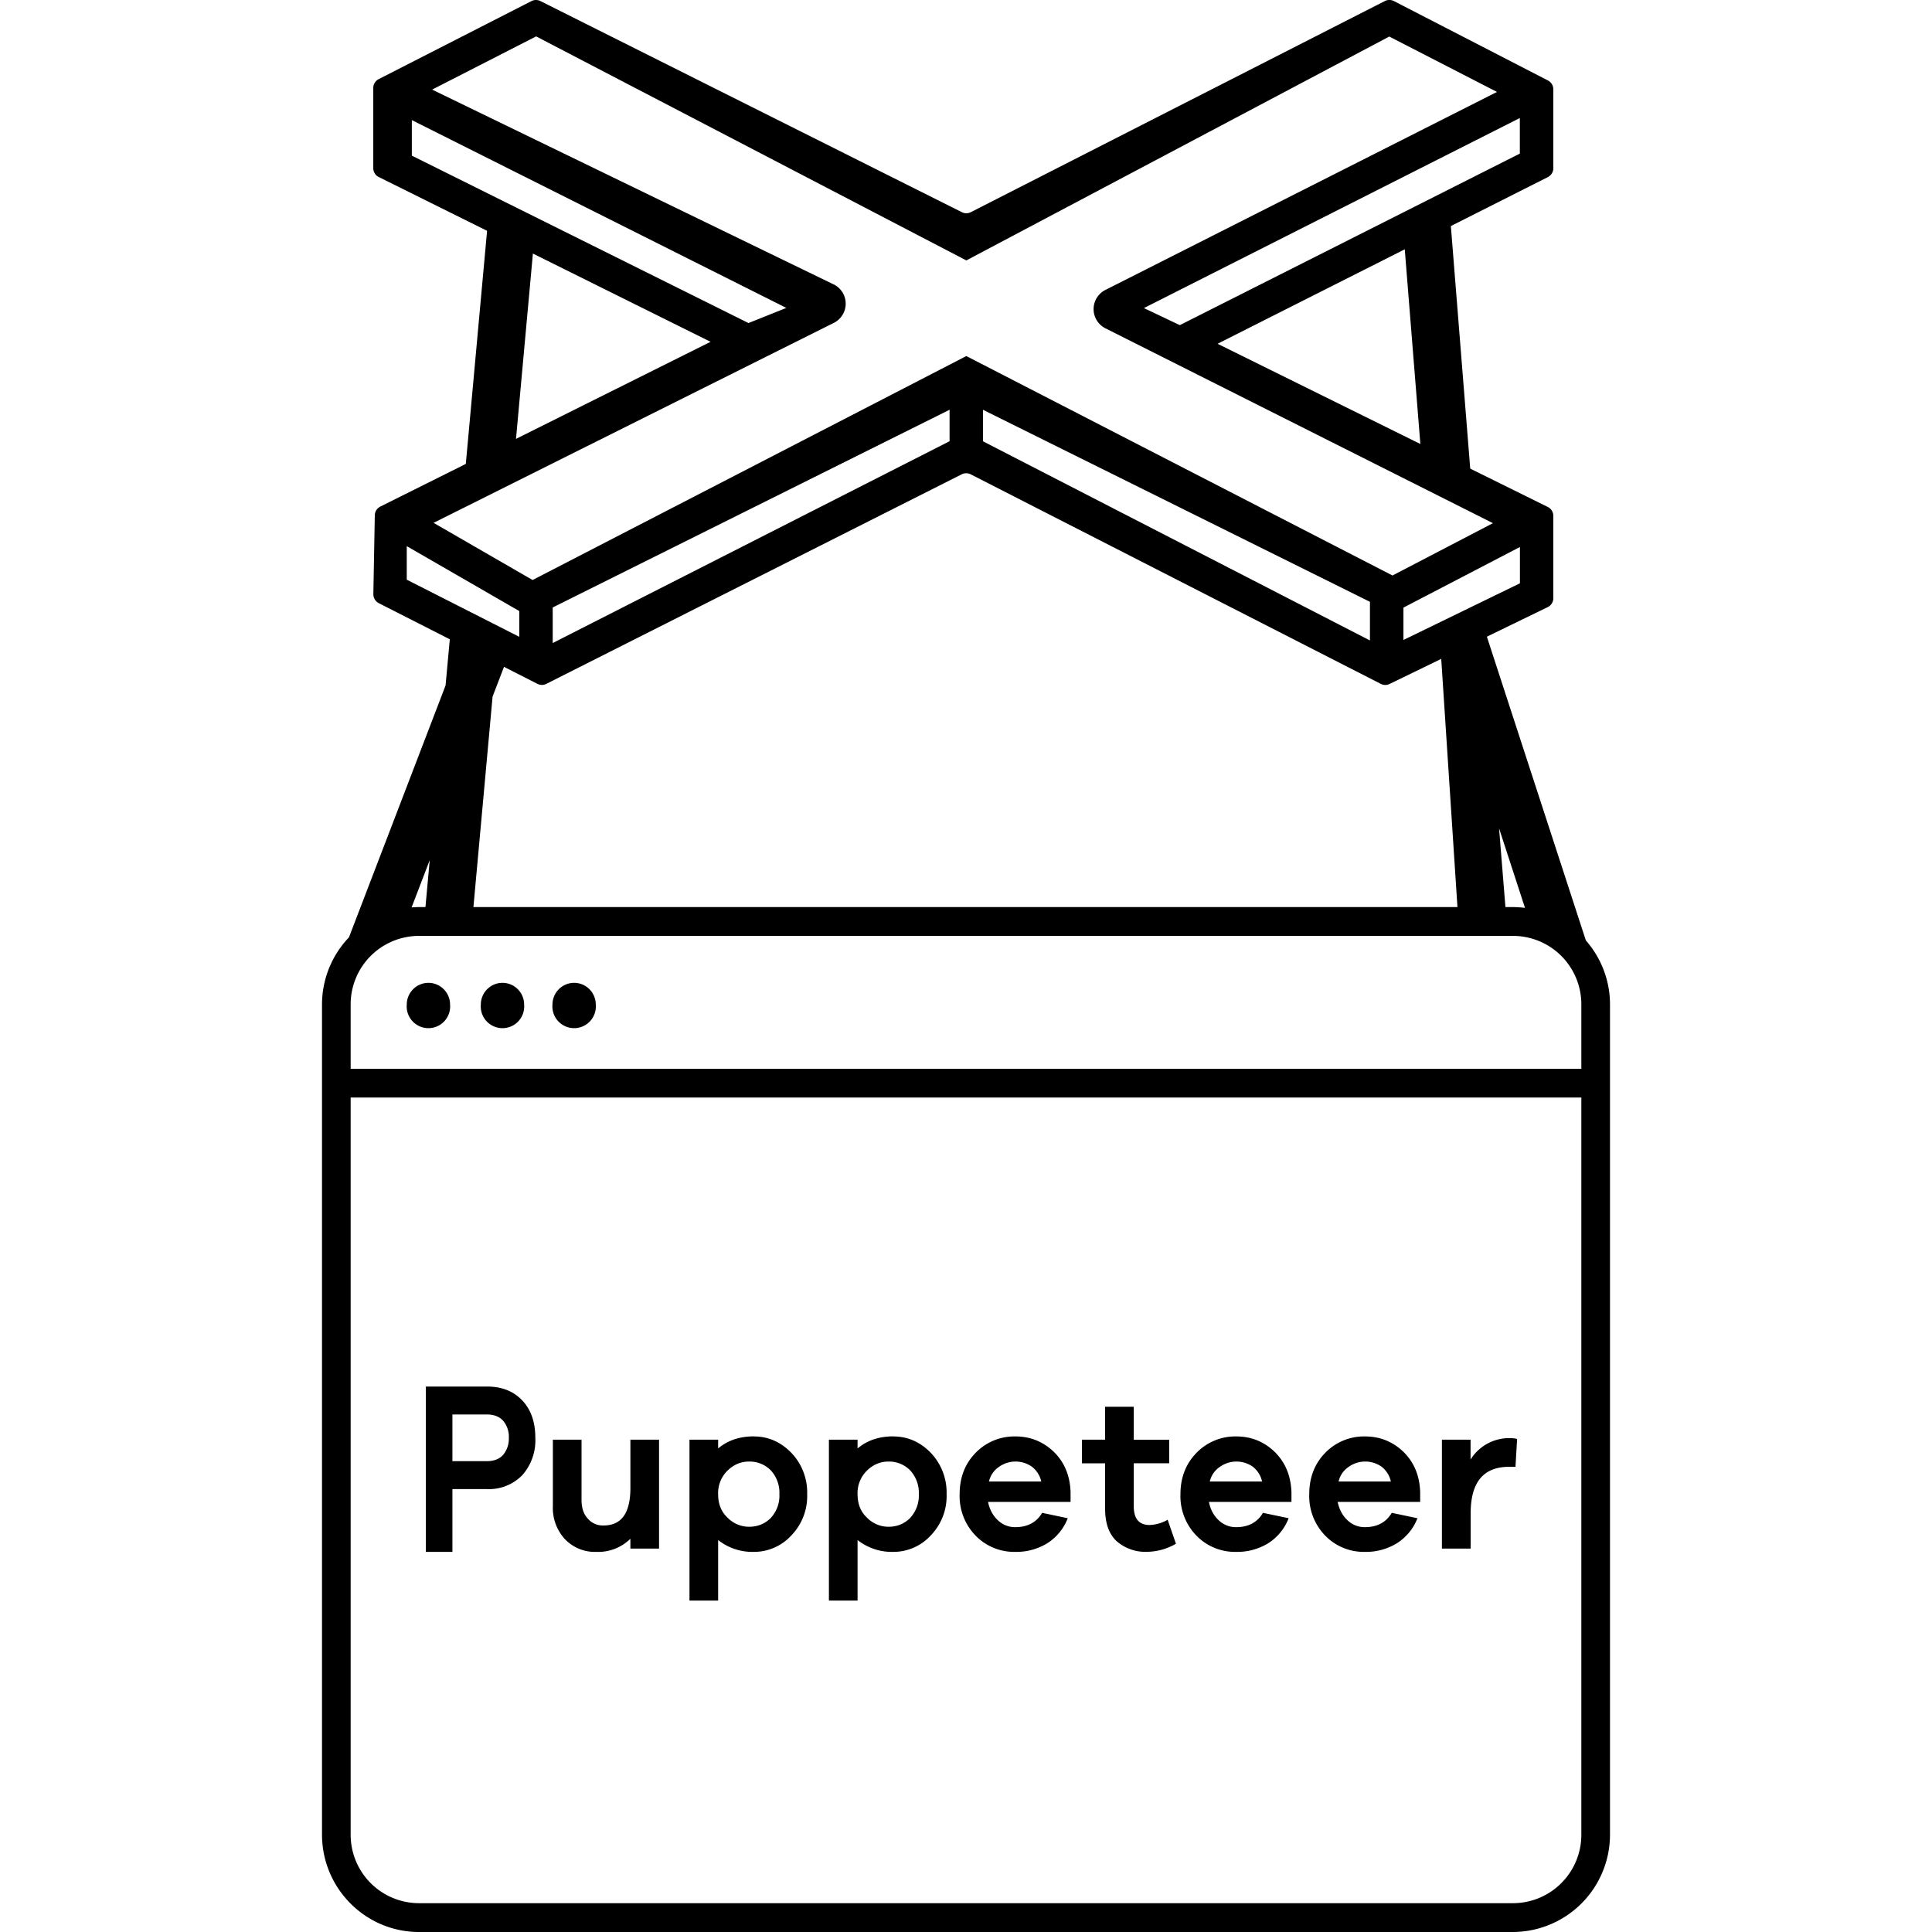<svg viewBox="0 0 24 24" xmlns="http://www.w3.org/2000/svg">
  <path
    fill-rule="evenodd"
    clip-rule="evenodd"
    d="M19.644 12.479v.798H4.356v-.798a.85.85 0 01.849-.853h13.59a.85.85 0 01.849.853zm0 1.155v9.155a.85.85 0 01-.849.853H5.205a.85.85 0 01-.849-.853v-9.155h15.288zM5.338 10.688l-.053.58h-.08c-.031 0-.062.002-.092.004l.224-.584zm13.363.58l-.079-.978.322.988a1.203 1.203 0 00-.149-.01h-.094zM20 12.478c0-.305-.114-.583-.3-.796l-1.282-3.934-.02-.248-.523.248.23 3.52H5.881l.238-2.615.226-.588L6.178 8l.018-.2-.568-.3-.093 1.015-1.2 3.129a1.209 1.209 0 00-.335.835v10.31C4 23.457 4.54 24 5.205 24h13.59A1.21 1.21 0 0020 22.79V12.478zM17.683 6l.616.264-.28-3.507-.592.048L17.683 6zm-11.945.296L6.36 6l.29-3.18-.59-.055-.322 3.53zm-.147 6.183a.27.27 0 00-.269-.27.27.27 0 00-.269.27.27.27 0 10.538 0zm.92 0a.27.27 0 00-.27-.27.27.27 0 00-.268.27.27.27 0 10.538 0zm.89 0a.27.27 0 00-.27-.27.27.27 0 00-.268.27.27.27 0 10.538 0z"
    fill="#000"
  ></path>
  <path
    d="M6.251 18.072a.314.314 0 00.07-.212.307.307 0 00-.07-.21c-.048-.053-.116-.079-.204-.079H5.62v.58h.428c.088 0 .156-.026.204-.08zm-.204-.848c.185 0 .33.056.44.172.11.116.163.271.163.464a.653.653 0 01-.16.463.578.578 0 01-.443.175H5.62v.78h-.33v-2.054h.758zm1.784 1.26v-.6h.356v1.353h-.356v-.122a.57.57 0 01-.423.163.513.513 0 01-.392-.16.57.57 0 01-.148-.41v-.824h.356v.749c0 .095.024.173.076.23a.245.245 0 00.197.087c.224 0 .334-.155.334-.466zm1.746.37a.406.406 0 00.105-.292.412.412 0 00-.105-.295.367.367 0 00-.273-.111c-.1 0-.189.037-.267.113a.39.39 0 00-.116.293c0 .12.038.217.116.29a.373.373 0 00.267.114c.11 0 .2-.038.273-.111zm-.21-1.01c.174 0 .33.067.463.203a.713.713 0 01.197.515.703.703 0 01-.197.512.627.627 0 01-.464.204.688.688 0 01-.445-.147v.752h-.356v-1.999h.356v.109c.119-.1.267-.15.445-.15zm1.941 1.01a.405.405 0 00.106-.292.412.412 0 00-.106-.295.367.367 0 00-.272-.111c-.1 0-.189.037-.267.113a.389.389 0 00-.116.293c0 .12.038.217.116.29a.373.373 0 00.267.114c.11 0 .2-.038.272-.111zm-.21-1.01c.175 0 .332.067.464.203a.714.714 0 01.197.515.703.703 0 01-.197.512.627.627 0 01-.464.204.688.688 0 01-.445-.147v.752h-.356v-1.999h.356v.109c.119-.1.267-.15.445-.15zm1.187.56h.65a.319.319 0 00-.119-.186.354.354 0 00-.405.003.3.3 0 00-.126.184zm.332-.56c.183 0 .342.065.475.192.132.13.2.296.207.499v.122h-1.025c.019.095.06.17.122.228a.307.307 0 00.215.086c.154 0 .265-.06.335-.178l.318.067a.641.641 0 01-.256.312.735.735 0 01-.397.106.668.668 0 01-.49-.2.703.703 0 01-.2-.516c0-.209.067-.382.202-.518a.67.67 0 01.494-.2zm1.664 1.1a.483.483 0 00.224-.065l.103.298a.73.73 0 01-.351.1.543.543 0 01-.389-.135c-.094-.09-.14-.222-.14-.404v-.56h-.288v-.294h.288v-.409h.356v.41h.44v.292h-.44v.534c0 .155.065.233.197.233zm.747-.54h.65a.319.319 0 00-.118-.186.354.354 0 00-.405.003.3.3 0 00-.127.184zm.332-.56c.184 0 .343.065.475.192.132.13.2.296.208.499v.122h-1.025c.018.095.059.17.121.228a.307.307 0 00.216.086c.154 0 .264-.06.334-.178l.319.067a.64.64 0 01-.256.312.735.735 0 01-.397.106.668.668 0 01-.491-.2.703.703 0 01-.2-.516c0-.209.068-.382.203-.518a.67.67 0 01.493-.2zm1.268.56h.65a.319.319 0 00-.118-.186.354.354 0 00-.405.003.3.3 0 00-.127.184zm.332-.56c.183 0 .343.065.475.192.132.13.2.296.207.499v.122h-1.025c.02.095.06.17.122.228a.307.307 0 00.215.086c.154 0 .265-.06.335-.178l.319.067a.641.641 0 01-.257.312.735.735 0 01-.396.106.668.668 0 01-.491-.2.703.703 0 01-.2-.516c0-.209.067-.382.202-.518a.67.67 0 01.494-.2zm1.791.021c.04 0 .073.003.095.011l-.02.345h-.077c-.322 0-.48.192-.48.58v.436h-.357v-1.353h.356v.247a.563.563 0 01.483-.266zM17.434 7.95v-.402l1.447-.753v.451l-1.447.704zM5.054 6.785l1.397.806v.32l-1.398-.71v-.416zM12.21 5.09l4.808 2.386v.48l-4.807-2.474V5.09zM6.866 7.546l4.93-2.456v.391l-4.93 2.507v-.442zm3.49-4.013l-4.988-2.42L6.66.452l5.344 2.783L17.258.454l1.338.688-4.865 2.46a.267.267 0 000 .476l4.815 2.421-1.248.65-5.294-2.726-5.388 2.782-1.23-.71L10.36 4.01a.267.267 0 00-.003-.477zm-5.24-1.6v-.441l4.652 2.333-.47.188-4.183-2.08zm9.54 2.106l-.446-.212 4.67-2.361v.442l-4.224 2.131zm.468.232L19.228 2.2a.124.124 0 00.068-.11v-.98A.124.124 0 0019.23 1L17.315.013a.123.123 0 00-.112 0l-5.144 2.623a.122.122 0 01-.11 0L6.713.013a.123.123 0 00-.11 0l-1.899.97a.124.124 0 00-.067.11v.996c0 .047.026.09.068.11l4.122 2.047-4.103 2.047a.124.124 0 00-.068.108l-.018.98c0 .047.025.09.068.112l1.97 1.002a.123.123 0 00.111 0l5.16-2.603a.123.123 0 01.111 0l5.096 2.604a.123.123 0 00.109 0l1.963-.954a.124.124 0 00.07-.111V6.408a.124.124 0 00-.07-.111L15.124 4.27z"
    fill="#000"
  ></path>
</svg>

